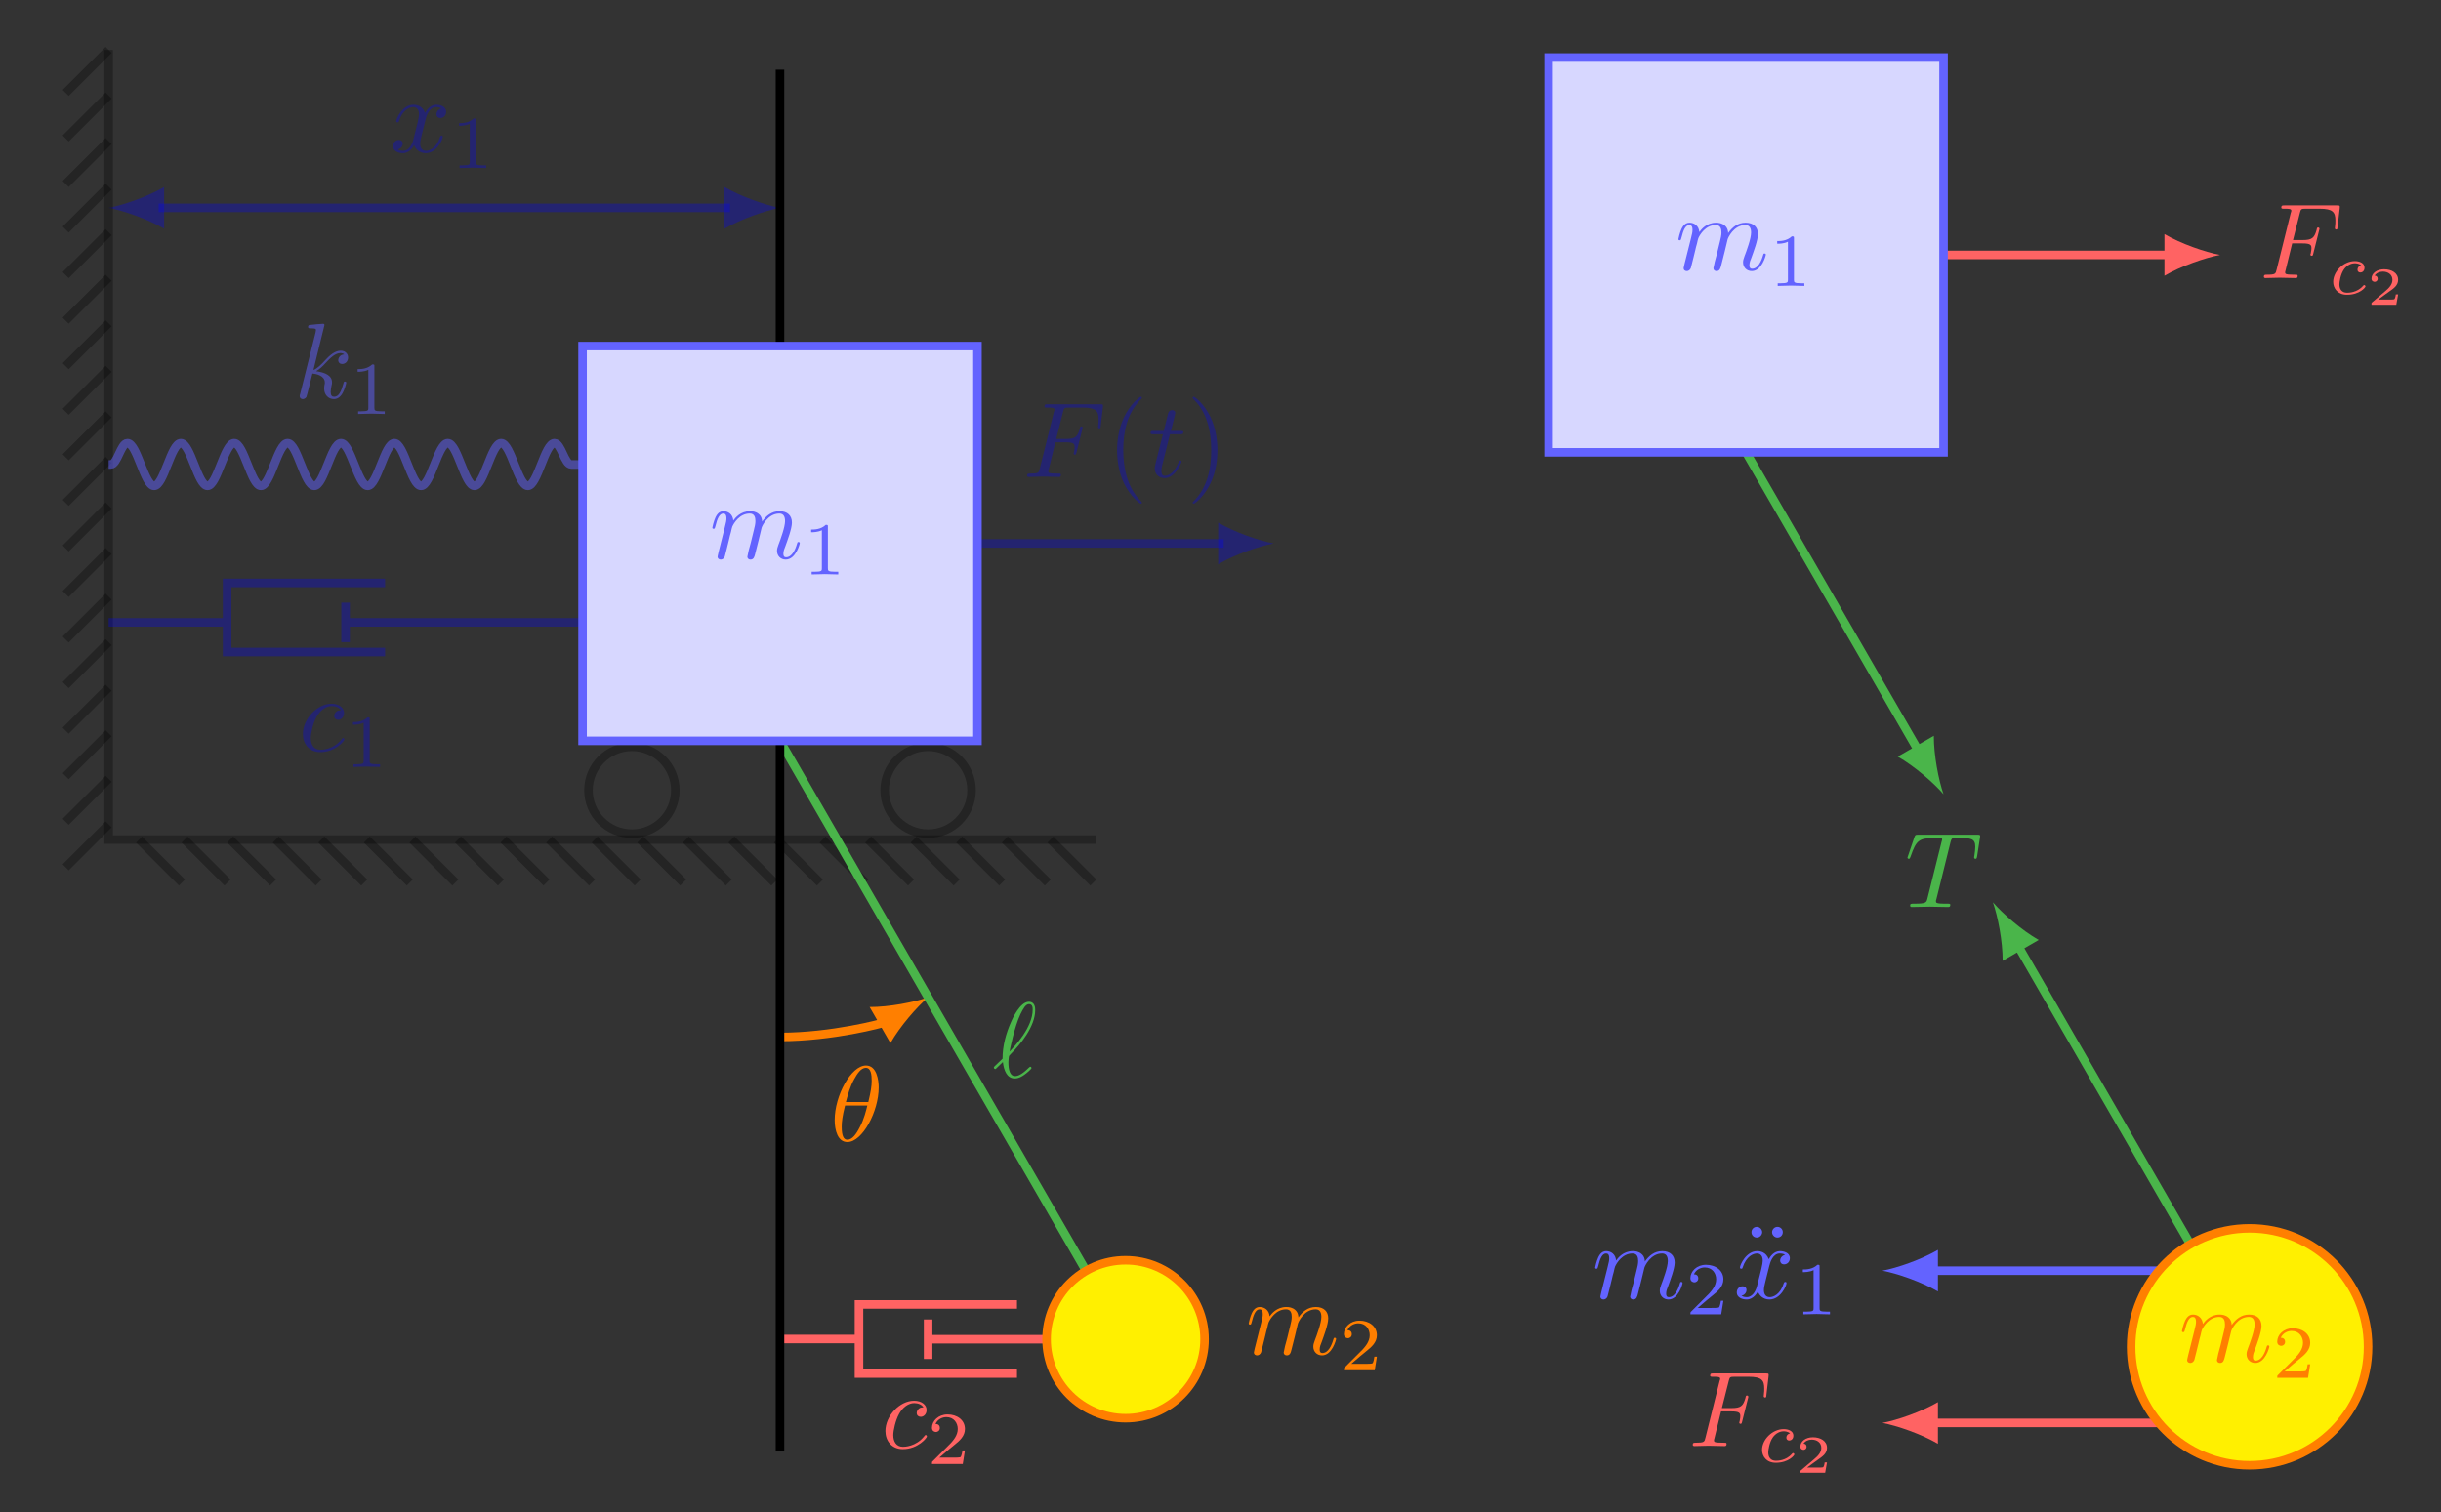 <?xml version="1.0" encoding="UTF-8"?>
<svg xmlns="http://www.w3.org/2000/svg" xmlns:xlink="http://www.w3.org/1999/xlink" width="227.77pt" height="141.14pt" viewBox="0 0 227.77 141.14" version="1.1">
<rect x="0" y="0" width="227.77" height="141.14" fill="#333333" stroke="none"/>
<defs>
<clipPath id="clip1">
  <path d="M 0.5 0.492 L 114 0.492 L 114 94 L 0.5 94 Z M 0.5 0.492 "/>
</clipPath>
<clipPath id="clip3">
  <path d="M 0.5 0.492 L 114 0.492 L 114 94 L 0.5 94 Z M 0.5 0.492 "/>
</clipPath>
<clipPath id="clip2">
  <rect x="0" y="0" width="114" height="94"/>
</clipPath>
<g id="surface5" clip-path="url(#clip2)">
<g clip-path="url(#clip3)" clip-rule="nonzero">
<path style="fill:none;stroke-width:0.797;stroke-linecap:butt;stroke-linejoin:miter;stroke:rgb(0%,0%,0%);stroke-opacity:0.3;stroke-miterlimit:10;" d="M 10.137 -4.66 L 6.129 -8.668 M 10.137 -8.914 L 6.129 -12.922 M 10.137 -13.164 L 6.129 -17.172 M 10.137 -17.418 L 6.129 -21.426 M 10.137 -21.668 L 6.129 -25.676 M 10.137 -25.922 L 6.129 -29.93 M 10.137 -30.172 L 6.129 -34.18 M 10.137 -34.426 L 6.129 -38.434 M 10.137 -38.676 L 6.129 -42.684 M 10.137 -42.93 L 6.129 -46.938 M 10.137 -47.18 L 6.129 -51.191 M 10.137 -51.434 L 6.129 -55.441 M 10.137 -55.684 L 6.129 -59.695 M 10.137 -59.938 L 6.129 -63.945 M 10.137 -64.188 L 6.129 -68.199 M 10.137 -68.441 L 6.129 -72.449 M 10.137 -72.691 L 6.129 -76.703 M 10.137 -76.945 L 6.129 -80.953 M 12.973 -78.363 L 16.98 -82.371 M 17.223 -78.363 L 21.23 -82.371 M 21.477 -78.363 L 25.484 -82.371 M 25.727 -78.363 L 29.734 -82.371 M 29.98 -78.363 L 33.988 -82.371 M 34.23 -78.363 L 38.238 -82.371 M 38.484 -78.363 L 42.492 -82.371 M 42.734 -78.363 L 46.742 -82.371 M 46.988 -78.363 L 50.996 -82.371 M 51.238 -78.363 L 55.246 -82.371 M 55.492 -78.363 L 59.5 -82.371 M 59.742 -78.363 L 63.75 -82.371 M 63.996 -78.363 L 68.004 -82.371 M 68.246 -78.363 L 72.254 -82.371 M 72.5 -78.363 L 76.508 -82.371 M 76.75 -78.363 L 80.758 -82.371 M 81.004 -78.363 L 85.012 -82.371 M 85.254 -78.363 L 89.266 -82.371 M 89.508 -78.363 L 93.516 -82.371 M 93.758 -78.363 L 97.77 -82.371 M 98.012 -78.363 L 102.02 -82.371 " transform="matrix(1,0,0,-1,0,0)"/>
</g>
</g>
<clipPath id="clip4">
  <path d="M 0.5 30 L 66 30 L 66 57 L 0.5 57 Z M 0.5 30 "/>
</clipPath>
<clipPath id="clip6">
  <path d="M 0.5 0 L 66 0 L 66 27 L 0.5 27 Z M 0.5 0 "/>
</clipPath>
<clipPath id="clip5">
  <rect x="0" y="0" width="66" height="27"/>
</clipPath>
<g id="surface8" clip-path="url(#clip5)">
<g clip-path="url(#clip6)" clip-rule="nonzero">
<path style="fill:none;stroke-width:0.797;stroke-linecap:butt;stroke-linejoin:miter;stroke:rgb(38.823%,38.823%,100%);stroke-opacity:0.5;stroke-miterlimit:10;" d="M 10.137 -43.355 L 10.336 -43.355 C 10.957 -43.355 11.27 -41.363 11.891 -41.363 C 12.344 -41.363 12.73 -42.336 13.137 -43.355 C 13.543 -44.375 13.934 -45.348 14.383 -45.348 C 14.836 -45.348 15.223 -44.375 15.629 -43.355 C 16.035 -42.336 16.422 -41.363 16.875 -41.363 C 17.324 -41.363 17.715 -42.336 18.121 -43.355 C 18.523 -44.375 18.914 -45.348 19.363 -45.348 C 19.816 -45.348 20.203 -44.375 20.609 -43.355 C 21.016 -42.336 21.406 -41.363 21.855 -41.363 C 22.305 -41.363 22.695 -42.336 23.102 -43.355 C 23.508 -44.375 23.895 -45.348 24.348 -45.348 C 24.797 -45.348 25.184 -44.375 25.59 -43.355 C 25.996 -42.336 26.387 -41.363 26.836 -41.363 C 27.289 -41.363 27.676 -42.336 28.082 -43.355 C 28.488 -44.375 28.875 -45.348 29.328 -45.348 C 29.777 -45.348 30.168 -44.375 30.574 -43.355 C 30.98 -42.336 31.367 -41.363 31.816 -41.363 C 32.27 -41.363 32.656 -42.336 33.062 -43.355 C 33.469 -44.375 33.859 -45.348 34.309 -45.348 C 34.758 -45.348 35.148 -44.375 35.555 -43.355 C 35.961 -42.336 36.348 -41.363 36.801 -41.363 C 37.25 -41.363 37.641 -42.336 38.043 -43.355 C 38.449 -44.375 38.84 -45.348 39.289 -45.348 C 39.742 -45.348 40.129 -44.375 40.535 -43.355 C 40.941 -42.336 41.328 -41.363 41.781 -41.363 C 42.23 -41.363 42.621 -42.336 43.027 -43.355 C 43.434 -44.375 43.82 -45.348 44.27 -45.348 C 44.723 -45.348 45.109 -44.375 45.516 -43.355 C 45.922 -42.336 46.312 -41.363 46.762 -41.363 C 47.215 -41.363 47.602 -42.336 48.008 -43.355 C 48.414 -44.375 48.801 -45.348 49.254 -45.348 C 49.703 -45.348 50.094 -44.375 50.5 -43.355 C 50.902 -42.336 51.293 -41.363 51.742 -41.363 C 52.367 -41.363 52.676 -43.355 53.301 -43.355 L 54.359 -43.355 " transform="matrix(1,0,0,-1,0,-30)"/>
</g>
</g>
<clipPath id="clip7">
  <path d="M 86 106 L 124 106 L 124 140.641 L 86 140.641 Z M 86 106 "/>
</clipPath>
<clipPath id="clip8">
  <path d="M 187 103 L 227.273 103 L 227.273 140.641 L 187 140.641 Z M 187 103 "/>
</clipPath>
</defs>
<g id="surface1">
<path style="fill:none;stroke-width:0.797;stroke-linecap:butt;stroke-linejoin:miter;stroke:rgb(0%,0%,100%);stroke-opacity:0.3;stroke-miterlimit:10;" d="M 91.207 -50.723 L 114.184 -50.723 " transform="matrix(1,0,0,-1,0,0)"/>
<path style=" stroke:none;fill-rule:nonzero;fill:rgb(0%,0%,100%);fill-opacity:0.3;" d="M 118.848 50.723 C 117.465 50.465 115.219 49.688 113.668 48.781 L 113.668 52.668 C 115.219 51.762 117.465 50.984 118.848 50.723 "/>
<path style=" stroke:none;fill-rule:nonzero;fill:rgb(0%,0%,100%);fill-opacity:0.3;" d="M 98.477 41.281 L 99.445 41.281 C 100.195 41.281 100.273 41.438 100.273 41.719 C 100.273 41.797 100.273 41.906 100.211 42.219 C 100.18 42.266 100.18 42.297 100.18 42.328 C 100.18 42.406 100.242 42.438 100.289 42.438 C 100.398 42.438 100.398 42.406 100.445 42.234 L 100.992 40.062 C 101.023 39.953 101.023 39.938 101.023 39.906 C 101.023 39.891 101.008 39.797 100.898 39.797 C 100.805 39.797 100.789 39.844 100.758 40.016 C 100.539 40.781 100.32 40.969 99.461 40.969 L 98.555 40.969 L 99.195 38.438 C 99.289 38.078 99.305 38.047 99.742 38.047 L 101.055 38.047 C 102.273 38.047 102.508 38.375 102.508 39.141 C 102.508 39.375 102.508 39.406 102.477 39.688 C 102.461 39.812 102.461 39.828 102.461 39.859 C 102.461 39.906 102.492 39.984 102.586 39.984 C 102.695 39.984 102.695 39.922 102.711 39.734 L 102.914 38 C 102.945 37.734 102.898 37.734 102.648 37.734 L 97.758 37.734 C 97.57 37.734 97.461 37.734 97.461 37.938 C 97.461 38.047 97.555 38.047 97.742 38.047 C 98.117 38.047 98.398 38.047 98.398 38.219 C 98.398 38.266 98.398 38.281 98.336 38.469 L 97.023 43.734 C 96.93 44.125 96.914 44.203 96.117 44.203 C 95.945 44.203 95.836 44.203 95.836 44.391 C 95.836 44.516 95.961 44.516 95.992 44.516 C 96.273 44.516 97.023 44.484 97.305 44.484 C 97.633 44.484 98.461 44.516 98.789 44.516 C 98.883 44.516 98.992 44.516 98.992 44.328 C 98.992 44.25 98.945 44.219 98.945 44.219 C 98.914 44.203 98.883 44.203 98.664 44.203 C 98.445 44.203 98.398 44.203 98.148 44.188 C 97.852 44.156 97.82 44.109 97.82 43.984 C 97.82 43.969 97.82 43.906 97.867 43.766 Z M 98.477 41.281 "/>
<path style=" stroke:none;fill-rule:nonzero;fill:rgb(0%,0%,100%);fill-opacity:0.3;" d="M 106.547 46.906 C 106.547 46.875 106.547 46.859 106.375 46.688 C 105.141 45.438 104.812 43.547 104.812 42.016 C 104.812 40.281 105.188 38.547 106.422 37.312 C 106.547 37.188 106.547 37.172 106.547 37.141 C 106.547 37.062 106.516 37.031 106.453 37.031 C 106.344 37.031 105.453 37.719 104.859 38.984 C 104.359 40.078 104.234 41.188 104.234 42.016 C 104.234 42.797 104.344 44 104.891 45.141 C 105.5 46.359 106.344 47.016 106.453 47.016 C 106.516 47.016 106.547 46.984 106.547 46.906 Z M 106.547 46.906 "/>
<path style=" stroke:none;fill-rule:nonzero;fill:rgb(0%,0%,100%);fill-opacity:0.3;" d="M 109.168 40.531 L 110.105 40.531 C 110.309 40.531 110.418 40.531 110.418 40.328 C 110.418 40.219 110.309 40.219 110.137 40.219 L 109.262 40.219 C 109.621 38.797 109.668 38.609 109.668 38.547 C 109.668 38.375 109.543 38.281 109.371 38.281 C 109.34 38.281 109.059 38.281 108.98 38.641 L 108.59 40.219 L 107.652 40.219 C 107.449 40.219 107.355 40.219 107.355 40.406 C 107.355 40.531 107.434 40.531 107.637 40.531 L 108.512 40.531 C 107.793 43.359 107.746 43.531 107.746 43.703 C 107.746 44.25 108.121 44.625 108.668 44.625 C 109.684 44.625 110.246 43.172 110.246 43.094 C 110.246 42.984 110.168 42.984 110.137 42.984 C 110.043 42.984 110.027 43.016 109.98 43.125 C 109.559 44.172 109.027 44.406 108.684 44.406 C 108.48 44.406 108.371 44.281 108.371 43.953 C 108.371 43.703 108.402 43.641 108.434 43.469 Z M 109.168 40.531 "/>
<path style=" stroke:none;fill-rule:nonzero;fill:rgb(0%,0%,100%);fill-opacity:0.3;" d="M 113.598 42.016 C 113.598 41.25 113.488 40.047 112.941 38.906 C 112.348 37.688 111.488 37.031 111.395 37.031 C 111.332 37.031 111.285 37.078 111.285 37.141 C 111.285 37.172 111.285 37.188 111.473 37.375 C 112.457 38.359 113.02 39.938 113.02 42.016 C 113.02 43.734 112.66 45.484 111.426 46.734 C 111.285 46.859 111.285 46.875 111.285 46.906 C 111.285 46.969 111.332 47.016 111.395 47.016 C 111.488 47.016 112.395 46.328 112.973 45.062 C 113.488 43.969 113.598 42.859 113.598 42.016 Z M 113.598 42.016 "/>
<path style="fill:none;stroke-width:0.797;stroke-linecap:butt;stroke-linejoin:miter;stroke:rgb(0%,0%,100%);stroke-opacity:0.3;stroke-miterlimit:10;" d="M 14.801 -19.402 L 68.121 -19.402 " transform="matrix(1,0,0,-1,0,0)"/>
<path style=" stroke:none;fill-rule:nonzero;fill:rgb(0%,0%,100%);fill-opacity:0.3;" d="M 10.137 19.402 C 11.52 19.66 13.762 20.438 15.316 21.344 L 15.316 17.457 C 13.762 18.363 11.52 19.141 10.137 19.402 "/>
<path style=" stroke:none;fill-rule:nonzero;fill:rgb(0%,0%,100%);fill-opacity:0.3;" d="M 72.781 19.402 C 71.402 19.141 69.156 18.363 67.602 17.457 L 67.602 21.344 C 69.156 20.438 71.402 19.66 72.781 19.402 "/>
<path style=" stroke:none;fill-rule:nonzero;fill:rgb(0%,0%,100%);fill-opacity:0.3;" d="M 39.707 11.172 C 39.77 10.922 40.004 10 40.691 10 C 40.738 10 40.988 10 41.191 10.125 C 40.91 10.188 40.723 10.422 40.723 10.672 C 40.723 10.828 40.832 11.016 41.098 11.016 C 41.316 11.016 41.629 10.844 41.629 10.438 C 41.629 9.922 41.051 9.781 40.707 9.781 C 40.129 9.781 39.785 10.312 39.66 10.531 C 39.41 9.875 38.879 9.781 38.582 9.781 C 37.551 9.781 36.973 11.062 36.973 11.312 C 36.973 11.422 37.082 11.422 37.098 11.422 C 37.176 11.422 37.207 11.391 37.223 11.312 C 37.566 10.25 38.223 10 38.566 10 C 38.754 10 39.098 10.094 39.098 10.672 C 39.098 10.984 38.926 11.641 38.566 13.047 C 38.41 13.656 38.051 14.078 37.613 14.078 C 37.551 14.078 37.332 14.078 37.113 13.953 C 37.363 13.891 37.582 13.688 37.582 13.406 C 37.582 13.141 37.363 13.062 37.223 13.062 C 36.91 13.062 36.676 13.312 36.676 13.641 C 36.676 14.094 37.16 14.297 37.598 14.297 C 38.27 14.297 38.629 13.594 38.645 13.547 C 38.77 13.906 39.129 14.297 39.723 14.297 C 40.754 14.297 41.316 13.016 41.316 12.766 C 41.316 12.656 41.238 12.656 41.207 12.656 C 41.113 12.656 41.098 12.703 41.066 12.766 C 40.738 13.844 40.066 14.078 39.754 14.078 C 39.363 14.078 39.207 13.766 39.207 13.422 C 39.207 13.203 39.254 12.984 39.363 12.547 Z M 39.707 11.172 "/>
<path style=" stroke:none;fill-rule:nonzero;fill:rgb(0%,0%,100%);fill-opacity:0.3;" d="M 44.398 11.246 C 44.398 11.059 44.398 11.059 44.195 11.059 C 43.742 11.496 43.117 11.496 42.836 11.496 L 42.836 11.746 C 42.992 11.746 43.461 11.746 43.836 11.559 L 43.836 15.105 C 43.836 15.34 43.836 15.434 43.148 15.434 L 42.883 15.434 L 42.883 15.684 C 43.008 15.684 43.867 15.652 44.117 15.652 C 44.336 15.652 45.211 15.684 45.367 15.684 L 45.367 15.434 L 45.102 15.434 C 44.398 15.434 44.398 15.34 44.398 15.105 Z M 44.398 11.246 "/>
<path style="fill:none;stroke-width:0.797;stroke-linecap:butt;stroke-linejoin:miter;stroke:rgb(0%,0%,0%);stroke-opacity:0.3;stroke-miterlimit:10;" d="M 10.137 -4.66 L 10.137 -78.363 L 102.266 -78.363 " transform="matrix(1,0,0,-1,0,0)"/>
<g clip-path="url(#clip1)" clip-rule="nonzero">
<use xlink:href="#surface5"/>
</g>
<path style="fill:none;stroke-width:0.797;stroke-linecap:butt;stroke-linejoin:miter;stroke:rgb(0%,0%,0%);stroke-opacity:0.3;stroke-miterlimit:10;" d="M 90.656 -73.758 C 90.656 -71.516 88.84 -69.703 86.602 -69.703 C 84.363 -69.703 82.547 -71.516 82.547 -73.758 C 82.547 -75.996 84.363 -77.809 86.602 -77.809 C 88.84 -77.809 90.656 -75.996 90.656 -73.758 Z M 63.016 -73.758 C 63.016 -71.516 61.203 -69.703 58.965 -69.703 C 56.727 -69.703 54.91 -71.516 54.91 -73.758 C 54.91 -75.996 56.727 -77.809 58.965 -77.809 C 61.203 -77.809 63.016 -75.996 63.016 -73.758 Z M 63.016 -73.758 " transform="matrix(1,0,0,-1,0,0)"/>
<path style="fill:none;stroke-width:0.797;stroke-linecap:butt;stroke-linejoin:miter;stroke:rgb(0%,0%,100%);stroke-opacity:0.3;stroke-miterlimit:10;" d="M 10.137 -58.094 L 21.191 -58.094 M 35.934 -60.859 L 21.191 -60.859 L 21.191 -54.41 L 35.934 -54.41 " transform="matrix(1,0,0,-1,0,0)"/>
<path style="fill:none;stroke-width:0.797;stroke-linecap:butt;stroke-linejoin:miter;stroke:rgb(0%,0%,100%);stroke-opacity:0.3;stroke-miterlimit:10;" d="M 32.246 -59.938 L 32.246 -56.25 M 32.246 -58.094 L 54.359 -58.094 " transform="matrix(1,0,0,-1,0,0)"/>
<path style=" stroke:none;fill-rule:nonzero;fill:rgb(0%,0%,100%);fill-opacity:0.3;" d="M 31.809 66.309 C 31.637 66.309 31.512 66.309 31.371 66.434 C 31.199 66.59 31.184 66.762 31.184 66.824 C 31.184 67.074 31.371 67.184 31.559 67.184 C 31.84 67.184 32.105 66.934 32.105 66.543 C 32.105 66.059 31.637 65.684 30.934 65.684 C 29.59 65.684 28.262 67.105 28.262 68.512 C 28.262 69.418 28.84 70.199 29.887 70.199 C 31.309 70.199 32.137 69.137 32.137 69.027 C 32.137 68.965 32.09 68.887 32.027 68.887 C 31.965 68.887 31.949 68.918 31.887 68.996 C 31.105 69.98 30.012 69.98 29.902 69.98 C 29.277 69.98 28.996 69.496 28.996 68.887 C 28.996 68.48 29.199 67.512 29.543 66.902 C 29.855 66.324 30.402 65.902 30.949 65.902 C 31.277 65.902 31.668 66.027 31.809 66.309 Z M 31.809 66.309 "/>
<path style=" stroke:none;fill-rule:nonzero;fill:rgb(0%,0%,100%);fill-opacity:0.3;" d="M 34.496 67.145 C 34.496 66.957 34.496 66.957 34.293 66.957 C 33.84 67.395 33.215 67.395 32.934 67.395 L 32.934 67.645 C 33.09 67.645 33.559 67.645 33.934 67.457 L 33.934 71.004 C 33.934 71.238 33.934 71.332 33.246 71.332 L 32.98 71.332 L 32.98 71.582 C 33.105 71.582 33.965 71.551 34.215 71.551 C 34.434 71.551 35.309 71.582 35.465 71.582 L 35.465 71.332 L 35.199 71.332 C 34.496 71.332 34.496 71.238 34.496 71.004 Z M 34.496 67.145 "/>
<g clip-path="url(#clip4)" clip-rule="nonzero">
<use xlink:href="#surface8" transform="matrix(1,0,0,1,0,30)"/>
</g>
<path style=" stroke:none;fill-rule:nonzero;fill:rgb(38.823%,38.823%,100%);fill-opacity:0.5;" d="M 30.277 30.332 C 30.277 30.332 30.277 30.223 30.152 30.223 C 29.918 30.223 29.199 30.301 28.934 30.332 C 28.855 30.332 28.746 30.348 28.746 30.52 C 28.746 30.645 28.84 30.645 28.98 30.645 C 29.465 30.645 29.48 30.707 29.48 30.816 L 29.449 31.02 L 28.012 36.754 C 27.965 36.895 27.965 36.91 27.965 36.973 C 27.965 37.207 28.168 37.254 28.262 37.254 C 28.387 37.254 28.527 37.16 28.59 37.051 C 28.637 36.957 29.09 35.113 29.152 34.863 C 29.496 34.895 30.309 35.051 30.309 35.707 C 30.309 35.785 30.309 35.816 30.277 35.926 C 30.262 36.035 30.246 36.16 30.246 36.27 C 30.246 36.848 30.637 37.254 31.152 37.254 C 31.449 37.254 31.73 37.098 31.949 36.723 C 32.199 36.285 32.309 35.738 32.309 35.723 C 32.309 35.613 32.215 35.613 32.184 35.613 C 32.09 35.613 32.074 35.66 32.043 35.801 C 31.84 36.52 31.621 37.035 31.184 37.035 C 30.98 37.035 30.855 36.926 30.855 36.566 C 30.855 36.395 30.902 36.16 30.934 36.004 C 30.98 35.832 30.98 35.801 30.98 35.691 C 30.98 35.051 30.355 34.77 29.496 34.645 C 29.809 34.473 30.137 34.16 30.355 33.91 C 30.84 33.379 31.293 32.957 31.777 32.957 C 31.84 32.957 31.855 32.957 31.871 32.973 C 31.996 32.988 31.996 32.988 32.09 33.051 C 32.105 33.051 32.105 33.066 32.121 33.082 C 31.652 33.113 31.559 33.504 31.559 33.629 C 31.559 33.785 31.668 33.973 31.934 33.973 C 32.199 33.973 32.48 33.754 32.48 33.363 C 32.48 33.066 32.246 32.738 31.809 32.738 C 31.527 32.738 31.074 32.816 30.355 33.613 C 30.012 33.988 29.621 34.395 29.246 34.535 Z M 30.277 30.332 "/>
<path style=" stroke:none;fill-rule:nonzero;fill:rgb(38.823%,38.823%,100%);fill-opacity:0.5;" d="M 34.934 34.203 C 34.934 34.016 34.934 34.016 34.73 34.016 C 34.277 34.453 33.652 34.453 33.371 34.453 L 33.371 34.703 C 33.527 34.703 33.996 34.703 34.371 34.516 L 34.371 38.062 C 34.371 38.297 34.371 38.391 33.684 38.391 L 33.418 38.391 L 33.418 38.641 C 33.543 38.641 34.402 38.609 34.652 38.609 C 34.871 38.609 35.746 38.641 35.902 38.641 L 35.902 38.391 L 35.637 38.391 C 34.934 38.391 34.934 38.297 34.934 38.062 Z M 34.934 34.203 "/>
<path style="fill:none;stroke-width:0.797;stroke-linecap:butt;stroke-linejoin:miter;stroke:rgb(100%,38.823%,38.823%);stroke-opacity:1;stroke-miterlimit:10;" d="M 105.027 -125 L 86.602 -125 M 86.602 -126.844 L 86.602 -123.156 " transform="matrix(1,0,0,-1,0,0)"/>
<path style=" stroke:none;fill-rule:nonzero;fill:rgb(100%,38.823%,38.823%);fill-opacity:1;" d="M 86.164 131.367 C 85.992 131.367 85.867 131.367 85.727 131.492 C 85.555 131.648 85.539 131.82 85.539 131.883 C 85.539 132.133 85.727 132.242 85.914 132.242 C 86.195 132.242 86.461 131.992 86.461 131.602 C 86.461 131.117 85.992 130.742 85.289 130.742 C 83.945 130.742 82.617 132.164 82.617 133.57 C 82.617 134.477 83.195 135.258 84.242 135.258 C 85.664 135.258 86.492 134.195 86.492 134.086 C 86.492 134.023 86.445 133.945 86.383 133.945 C 86.32 133.945 86.305 133.977 86.242 134.055 C 85.461 135.039 84.367 135.039 84.258 135.039 C 83.633 135.039 83.352 134.555 83.352 133.945 C 83.352 133.539 83.555 132.57 83.898 131.961 C 84.211 131.383 84.758 130.961 85.305 130.961 C 85.633 130.961 86.023 131.086 86.164 131.367 Z M 86.164 131.367 "/>
<path style=" stroke:none;fill-rule:nonzero;fill:rgb(100%,38.823%,38.823%);fill-opacity:1;" d="M 90.039 135.379 L 89.805 135.379 C 89.789 135.535 89.711 135.941 89.617 136.004 C 89.57 136.051 89.039 136.051 88.93 136.051 L 87.648 136.051 C 88.383 135.41 88.633 135.207 89.039 134.879 C 89.555 134.473 90.039 134.035 90.039 133.379 C 90.039 132.535 89.305 132.02 88.414 132.02 C 87.555 132.02 86.961 132.629 86.961 133.27 C 86.961 133.613 87.258 133.66 87.336 133.66 C 87.492 133.66 87.695 133.535 87.695 133.285 C 87.695 133.16 87.648 132.91 87.289 132.91 C 87.508 132.426 87.977 132.27 88.305 132.27 C 89.008 132.27 89.367 132.816 89.367 133.379 C 89.367 133.988 88.93 134.457 88.711 134.707 L 87.039 136.379 C 86.961 136.441 86.961 136.457 86.961 136.645 L 89.836 136.645 Z M 90.039 135.379 "/>
<path style="fill:none;stroke-width:0.797;stroke-linecap:butt;stroke-linejoin:miter;stroke:rgb(100%,38.823%,38.823%);stroke-opacity:1;stroke-miterlimit:10;" d="M 72.781 -124.98 L 80.152 -124.98 M 94.895 -128.203 L 80.152 -128.203 L 80.152 -121.754 L 94.895 -121.754 " transform="matrix(1,0,0,-1,0,0)"/>
<path style="fill:none;stroke-width:0.797;stroke-linecap:butt;stroke-linejoin:miter;stroke:rgb(100%,49.803%,0%);stroke-opacity:1;stroke-miterlimit:10;" d="M 72.781 -96.789 C 77.633 -96.789 82.402 -95.512 82.562 -95.418 " transform="matrix(1,0,0,-1,0,0)"/>
<path style=" stroke:none;fill-rule:nonzero;fill:rgb(100%,49.803%,0%);fill-opacity:1;" d="M 86.602 93.086 C 85.277 93.551 82.945 94 81.145 93.992 L 83.086 97.359 C 83.98 95.797 85.535 94 86.602 93.086 "/>
<path style=" stroke:none;fill-rule:nonzero;fill:rgb(100%,49.803%,0%);fill-opacity:1;" d="M 81.992 101.5 C 81.992 100.844 81.82 99.453 80.805 99.453 C 79.414 99.453 77.883 102.266 77.883 104.547 C 77.883 105.484 78.164 106.594 79.07 106.594 C 80.477 106.594 81.992 103.734 81.992 101.5 Z M 78.93 102.859 C 79.102 102.234 79.305 101.438 79.711 100.719 C 79.977 100.234 80.336 99.672 80.789 99.672 C 81.273 99.672 81.336 100.312 81.336 100.875 C 81.336 101.375 81.258 101.875 81.023 102.859 Z M 80.93 103.188 C 80.82 103.641 80.617 104.484 80.227 105.203 C 79.883 105.891 79.508 106.375 79.07 106.375 C 78.742 106.375 78.539 106.078 78.539 105.156 C 78.539 104.734 78.602 104.156 78.852 103.188 Z M 80.93 103.188 "/>
<path style="fill:none;stroke-width:0.797;stroke-linecap:butt;stroke-linejoin:miter;stroke:rgb(29.019%,70.979%,29.019%);stroke-opacity:1;stroke-miterlimit:10;" d="M 72.781 -69.148 L 105.027 -125 " transform="matrix(1,0,0,-1,0,0)"/>
<path style=" stroke:none;fill-rule:nonzero;fill:rgb(29.019%,70.979%,29.019%);fill-opacity:1;" d="M 92.781 99.551 C 92.766 99.582 92.734 99.613 92.734 99.645 C 92.734 99.691 92.797 99.785 92.859 99.785 C 92.906 99.785 92.938 99.754 93.219 99.473 C 93.297 99.395 93.5 99.207 93.578 99.129 C 93.672 99.91 93.953 100.66 94.688 100.66 C 95.094 100.66 95.438 100.426 95.641 100.27 C 95.781 100.176 96.25 99.785 96.25 99.691 C 96.25 99.66 96.219 99.566 96.141 99.566 C 96.109 99.566 96.094 99.582 96 99.66 C 95.359 100.285 95 100.441 94.703 100.441 C 94.266 100.441 94.094 99.91 94.094 99.145 C 94.094 99.082 94.125 98.629 94.156 98.566 C 94.172 98.535 94.172 98.52 94.375 98.316 C 95.172 97.52 96.594 95.832 96.594 94.285 C 96.594 94.113 96.594 93.504 96 93.504 C 95.172 93.504 94.438 95.145 94.344 95.379 C 93.859 96.473 93.547 97.629 93.547 98.816 Z M 94.203 98.16 C 94.219 98.035 94.656 95.832 95.219 94.66 C 95.484 94.129 95.703 93.723 96.016 93.723 C 96.359 93.723 96.359 94.082 96.359 94.238 C 96.359 95.91 94.672 97.66 94.203 98.16 Z M 94.203 98.16 "/>
<path style=" stroke:none;fill-rule:nonzero;fill:rgb(100%,94.116%,0%);fill-opacity:1;" d="M 112.398 125 C 112.398 120.93 109.098 117.629 105.027 117.629 C 100.957 117.629 97.656 120.93 97.656 125 C 97.656 129.07 100.957 132.371 105.027 132.371 C 109.098 132.371 112.398 129.07 112.398 125 Z M 112.398 125 "/>
<g clip-path="url(#clip7)" clip-rule="nonzero">
<path style="fill:none;stroke-width:0.797;stroke-linecap:butt;stroke-linejoin:miter;stroke:rgb(100%,49.803%,0%);stroke-opacity:1;stroke-miterlimit:10;" d="M 112.398 -125 C 112.398 -120.93 109.098 -117.629 105.027 -117.629 C 100.957 -117.629 97.656 -120.93 97.656 -125 C 97.656 -129.07 100.957 -132.371 105.027 -132.371 C 109.098 -132.371 112.398 -129.07 112.398 -125 Z M 112.398 -125 " transform="matrix(1,0,0,-1,0,0)"/>
</g>
<path style=" stroke:none;fill-rule:nonzero;fill:rgb(100%,49.803%,0%);fill-opacity:1;" d="M 117.094 125.805 C 117.062 125.961 117 126.195 117 126.242 C 117 126.414 117.141 126.508 117.297 126.508 C 117.422 126.508 117.594 126.43 117.672 126.227 C 117.672 126.211 117.797 125.742 117.859 125.492 L 118.078 124.602 C 118.125 124.367 118.188 124.148 118.25 123.93 C 118.281 123.758 118.359 123.461 118.375 123.43 C 118.516 123.117 119.047 122.211 120 122.211 C 120.453 122.211 120.531 122.586 120.531 122.914 C 120.531 123.164 120.469 123.445 120.391 123.742 L 120.109 124.898 L 119.906 125.648 C 119.875 125.852 119.781 126.195 119.781 126.242 C 119.781 126.414 119.922 126.508 120.062 126.508 C 120.375 126.508 120.438 126.258 120.516 125.945 C 120.656 125.383 121.031 123.93 121.109 123.539 C 121.141 123.414 121.672 122.211 122.766 122.211 C 123.188 122.211 123.297 122.555 123.297 122.914 C 123.297 123.477 122.875 124.617 122.672 125.148 C 122.594 125.383 122.547 125.492 122.547 125.695 C 122.547 126.164 122.891 126.508 123.359 126.508 C 124.297 126.508 124.672 125.055 124.672 124.977 C 124.672 124.867 124.578 124.867 124.547 124.867 C 124.453 124.867 124.453 124.898 124.406 125.055 C 124.25 125.586 123.938 126.289 123.391 126.289 C 123.219 126.289 123.141 126.195 123.141 125.961 C 123.141 125.711 123.234 125.477 123.328 125.258 C 123.516 124.727 123.938 123.633 123.938 123.055 C 123.938 122.414 123.531 121.992 122.781 121.992 C 122.047 121.992 121.531 122.43 121.156 122.961 C 121.156 122.836 121.125 122.492 120.844 122.258 C 120.594 122.039 120.281 121.992 120.031 121.992 C 119.125 121.992 118.641 122.633 118.469 122.867 C 118.422 122.289 118 121.992 117.547 121.992 C 117.094 121.992 116.906 122.383 116.812 122.555 C 116.641 122.914 116.516 123.492 116.516 123.523 C 116.516 123.633 116.609 123.633 116.625 123.633 C 116.734 123.633 116.734 123.617 116.797 123.398 C 116.969 122.695 117.172 122.211 117.531 122.211 C 117.688 122.211 117.828 122.289 117.828 122.664 C 117.828 122.883 117.797 122.992 117.672 123.508 Z M 117.094 125.805 "/>
<path style=" stroke:none;fill-rule:nonzero;fill:rgb(100%,49.803%,0%);fill-opacity:1;" d="M 128.48 126.625 L 128.246 126.625 C 128.23 126.781 128.152 127.188 128.059 127.25 C 128.012 127.297 127.48 127.297 127.371 127.297 L 126.09 127.297 C 126.824 126.656 127.074 126.453 127.48 126.125 C 127.996 125.719 128.48 125.281 128.48 124.625 C 128.48 123.781 127.746 123.266 126.855 123.266 C 125.996 123.266 125.402 123.875 125.402 124.516 C 125.402 124.859 125.699 124.906 125.777 124.906 C 125.934 124.906 126.137 124.781 126.137 124.531 C 126.137 124.406 126.09 124.156 125.73 124.156 C 125.949 123.672 126.418 123.516 126.746 123.516 C 127.449 123.516 127.809 124.062 127.809 124.625 C 127.809 125.234 127.371 125.703 127.152 125.953 L 125.48 127.625 C 125.402 127.688 125.402 127.703 125.402 127.891 L 128.277 127.891 Z M 128.48 126.625 "/>
<path style="fill:none;stroke-width:0.797;stroke-linecap:butt;stroke-linejoin:miter;stroke:rgb(0%,0%,0%);stroke-opacity:1;stroke-miterlimit:10;" d="M 72.781 -135.48 L 72.781 -6.504 " transform="matrix(1,0,0,-1,0,0)"/>
<path style="fill-rule:nonzero;fill:rgb(84.312%,84.312%,100%);fill-opacity:1;stroke-width:0.797;stroke-linecap:butt;stroke-linejoin:miter;stroke:rgb(38.823%,38.823%,100%);stroke-opacity:1;stroke-miterlimit:10;" d="M 54.359 -32.301 L 91.207 -32.301 L 91.207 -69.148 L 54.359 -69.148 Z M 54.359 -32.301 " transform="matrix(1,0,0,-1,0,0)"/>
<path style=" stroke:none;fill-rule:nonzero;fill:rgb(38.823%,38.823%,100%);fill-opacity:1;" d="M 67.051 51.527 C 67.02 51.684 66.957 51.918 66.957 51.965 C 66.957 52.137 67.098 52.23 67.254 52.23 C 67.379 52.23 67.551 52.152 67.629 51.949 C 67.629 51.934 67.754 51.465 67.816 51.215 L 68.035 50.324 C 68.082 50.09 68.145 49.871 68.207 49.652 C 68.238 49.48 68.316 49.184 68.332 49.152 C 68.473 48.84 69.004 47.934 69.957 47.934 C 70.41 47.934 70.488 48.309 70.488 48.637 C 70.488 48.887 70.426 49.168 70.348 49.465 L 70.066 50.621 L 69.863 51.371 C 69.832 51.574 69.738 51.918 69.738 51.965 C 69.738 52.137 69.879 52.23 70.02 52.23 C 70.332 52.23 70.395 51.98 70.473 51.668 C 70.613 51.105 70.988 49.652 71.066 49.262 C 71.098 49.137 71.629 47.934 72.723 47.934 C 73.145 47.934 73.254 48.277 73.254 48.637 C 73.254 49.199 72.832 50.34 72.629 50.871 C 72.551 51.105 72.504 51.215 72.504 51.418 C 72.504 51.887 72.848 52.23 73.316 52.23 C 74.254 52.23 74.629 50.777 74.629 50.699 C 74.629 50.59 74.535 50.59 74.504 50.59 C 74.41 50.59 74.41 50.621 74.363 50.777 C 74.207 51.309 73.895 52.012 73.348 52.012 C 73.176 52.012 73.098 51.918 73.098 51.684 C 73.098 51.434 73.191 51.199 73.285 50.98 C 73.473 50.449 73.895 49.355 73.895 48.777 C 73.895 48.137 73.488 47.715 72.738 47.715 C 72.004 47.715 71.488 48.152 71.113 48.684 C 71.113 48.559 71.082 48.215 70.801 47.98 C 70.551 47.762 70.238 47.715 69.988 47.715 C 69.082 47.715 68.598 48.355 68.426 48.59 C 68.379 48.012 67.957 47.715 67.504 47.715 C 67.051 47.715 66.863 48.105 66.77 48.277 C 66.598 48.637 66.473 49.215 66.473 49.246 C 66.473 49.355 66.566 49.355 66.582 49.355 C 66.691 49.355 66.691 49.34 66.754 49.121 C 66.926 48.418 67.129 47.934 67.488 47.934 C 67.645 47.934 67.785 48.012 67.785 48.387 C 67.785 48.605 67.754 48.715 67.629 49.23 Z M 67.051 51.527 "/>
<path style=" stroke:none;fill-rule:nonzero;fill:rgb(38.823%,38.823%,100%);fill-opacity:1;" d="M 77.25 49.18 C 77.25 48.992 77.25 48.992 77.047 48.992 C 76.594 49.43 75.969 49.43 75.688 49.43 L 75.688 49.68 C 75.844 49.68 76.312 49.68 76.688 49.492 L 76.688 53.039 C 76.688 53.273 76.688 53.367 76 53.367 L 75.734 53.367 L 75.734 53.617 C 75.859 53.617 76.719 53.586 76.969 53.586 C 77.188 53.586 78.062 53.617 78.219 53.617 L 78.219 53.367 L 77.953 53.367 C 77.25 53.367 77.25 53.273 77.25 53.039 Z M 77.25 49.18 "/>
<path style="fill:none;stroke-width:0.797;stroke-linecap:butt;stroke-linejoin:miter;stroke:rgb(29.019%,70.979%,29.019%);stroke-opacity:1;stroke-miterlimit:10;" d="M 162.926 -42.219 L 179.02 -70.098 " transform="matrix(1,0,0,-1,0,0)"/>
<path style=" stroke:none;fill-rule:nonzero;fill:rgb(29.019%,70.979%,29.019%);fill-opacity:1;" d="M 181.352 74.133 C 180.887 72.809 180.438 70.477 180.445 68.676 L 177.078 70.617 C 178.641 71.512 180.438 73.066 181.352 74.133 "/>
<path style=" stroke:none;fill-rule:nonzero;fill:rgb(29.019%,70.979%,29.019%);fill-opacity:1;" d="M 182 78.613 C 182.078 78.332 182.109 78.27 182.234 78.238 C 182.328 78.223 182.656 78.223 182.859 78.223 C 183.875 78.223 184.312 78.254 184.312 79.035 C 184.312 79.191 184.281 79.582 184.234 79.832 C 184.234 79.879 184.203 79.988 184.203 80.02 C 184.203 80.082 184.234 80.16 184.328 80.16 C 184.438 80.16 184.453 80.082 184.484 79.926 L 184.75 78.191 C 184.766 78.145 184.766 78.051 184.766 78.02 C 184.766 77.91 184.672 77.91 184.5 77.91 L 178.969 77.91 C 178.734 77.91 178.719 77.926 178.641 78.113 L 178.047 79.863 C 178.047 79.879 177.984 80.02 177.984 80.051 C 177.984 80.098 178.047 80.16 178.109 80.16 C 178.203 80.16 178.219 80.098 178.281 79.941 C 178.812 78.395 179.078 78.223 180.547 78.223 L 180.938 78.223 C 181.219 78.223 181.219 78.254 181.219 78.348 C 181.219 78.395 181.188 78.52 181.172 78.551 L 179.844 83.879 C 179.75 84.238 179.719 84.348 178.656 84.348 C 178.297 84.348 178.234 84.348 178.234 84.535 C 178.234 84.66 178.344 84.66 178.406 84.66 C 178.672 84.66 178.953 84.645 179.219 84.645 C 179.5 84.645 179.797 84.629 180.078 84.629 C 180.359 84.629 180.625 84.645 180.906 84.645 C 181.188 84.645 181.484 84.66 181.766 84.66 C 181.859 84.66 181.984 84.66 181.984 84.457 C 181.984 84.348 181.906 84.348 181.641 84.348 C 181.406 84.348 181.266 84.348 181.016 84.332 C 180.719 84.301 180.641 84.27 180.641 84.113 C 180.641 84.098 180.641 84.051 180.688 83.91 Z M 182 78.613 "/>
<path style="fill:none;stroke-width:0.797;stroke-linecap:butt;stroke-linejoin:miter;stroke:rgb(100%,38.823%,38.823%);stroke-opacity:1;stroke-miterlimit:10;" d="M 181.352 -23.793 L 202.484 -23.793 " transform="matrix(1,0,0,-1,0,0)"/>
<path style=" stroke:none;fill-rule:nonzero;fill:rgb(100%,38.823%,38.823%);fill-opacity:1;" d="M 207.148 23.793 C 205.766 23.535 203.52 22.758 201.965 21.852 L 201.965 25.738 C 203.52 24.832 205.766 24.055 207.148 23.793 "/>
<path style=" stroke:none;fill-rule:nonzero;fill:rgb(100%,38.823%,38.823%);fill-opacity:1;" d="M 213.883 22.719 L 214.852 22.719 C 215.602 22.719 215.68 22.875 215.68 23.156 C 215.68 23.234 215.68 23.344 215.617 23.656 C 215.586 23.703 215.586 23.734 215.586 23.766 C 215.586 23.844 215.648 23.875 215.695 23.875 C 215.805 23.875 215.805 23.844 215.852 23.672 L 216.398 21.5 C 216.43 21.391 216.43 21.375 216.43 21.344 C 216.43 21.328 216.414 21.234 216.305 21.234 C 216.211 21.234 216.195 21.281 216.164 21.453 C 215.945 22.219 215.727 22.406 214.867 22.406 L 213.961 22.406 L 214.602 19.875 C 214.695 19.516 214.711 19.484 215.148 19.484 L 216.461 19.484 C 217.68 19.484 217.914 19.812 217.914 20.578 C 217.914 20.812 217.914 20.844 217.883 21.125 C 217.867 21.25 217.867 21.266 217.867 21.297 C 217.867 21.344 217.898 21.422 217.992 21.422 C 218.102 21.422 218.102 21.359 218.117 21.172 L 218.32 19.438 C 218.352 19.172 218.305 19.172 218.055 19.172 L 213.164 19.172 C 212.977 19.172 212.867 19.172 212.867 19.375 C 212.867 19.484 212.961 19.484 213.148 19.484 C 213.523 19.484 213.805 19.484 213.805 19.656 C 213.805 19.703 213.805 19.719 213.742 19.906 L 212.43 25.172 C 212.336 25.562 212.32 25.641 211.523 25.641 C 211.352 25.641 211.242 25.641 211.242 25.828 C 211.242 25.953 211.367 25.953 211.398 25.953 C 211.68 25.953 212.43 25.922 212.711 25.922 C 213.039 25.922 213.867 25.953 214.195 25.953 C 214.289 25.953 214.398 25.953 214.398 25.766 C 214.398 25.688 214.352 25.656 214.352 25.656 C 214.32 25.641 214.289 25.641 214.07 25.641 C 213.852 25.641 213.805 25.641 213.555 25.625 C 213.258 25.594 213.227 25.547 213.227 25.422 C 213.227 25.406 213.227 25.344 213.273 25.203 Z M 213.883 22.719 "/>
<path style=" stroke:none;fill-rule:nonzero;fill:rgb(100%,38.823%,38.823%);fill-opacity:1;" d="M 220.32 24.777 C 220.07 24.824 219.977 25.012 219.977 25.168 C 219.977 25.355 220.117 25.434 220.242 25.434 C 220.398 25.434 220.633 25.324 220.633 24.98 C 220.633 24.512 220.102 24.371 219.727 24.371 C 218.68 24.371 217.711 25.34 217.711 26.309 C 217.711 26.902 218.117 27.512 218.992 27.512 C 220.18 27.512 220.727 26.824 220.727 26.73 C 220.727 26.684 220.664 26.605 220.602 26.605 C 220.57 26.605 220.555 26.621 220.492 26.684 C 219.945 27.324 219.133 27.324 219.008 27.324 C 218.508 27.324 218.289 26.98 218.289 26.543 C 218.289 26.355 218.383 25.59 218.742 25.105 C 219.008 24.762 219.367 24.574 219.727 24.574 C 219.82 24.574 220.148 24.59 220.32 24.777 Z M 220.32 24.777 "/>
<path style=" stroke:none;fill-rule:nonzero;fill:rgb(100%,38.823%,38.823%);fill-opacity:1;" d="M 223.77 27.477 L 223.551 27.477 C 223.551 27.57 223.488 27.883 223.41 27.93 C 223.379 27.961 222.957 27.961 222.879 27.961 L 221.91 27.961 C 222.238 27.727 222.598 27.445 222.895 27.242 C 223.348 26.93 223.77 26.648 223.77 26.117 C 223.77 25.477 223.16 25.133 222.457 25.133 C 221.785 25.133 221.285 25.508 221.285 26.008 C 221.285 26.258 221.504 26.305 221.582 26.305 C 221.707 26.305 221.863 26.211 221.863 26.008 C 221.863 25.836 221.738 25.727 221.582 25.727 C 221.723 25.492 222.02 25.352 222.348 25.352 C 222.832 25.352 223.238 25.633 223.238 26.117 C 223.238 26.539 222.941 26.867 222.566 27.18 L 221.348 28.211 C 221.301 28.258 221.285 28.258 221.285 28.289 L 221.285 28.445 L 223.598 28.445 Z M 223.77 27.477 "/>
<path style="fill-rule:nonzero;fill:rgb(84.312%,84.312%,100%);fill-opacity:1;stroke-width:0.797;stroke-linecap:butt;stroke-linejoin:miter;stroke:rgb(38.823%,38.823%,100%);stroke-opacity:1;stroke-miterlimit:10;" d="M 144.5 -5.371 L 181.352 -5.371 L 181.352 -42.219 L 144.5 -42.219 Z M 144.5 -5.371 " transform="matrix(1,0,0,-1,0,0)"/>
<path style=" stroke:none;fill-rule:nonzero;fill:rgb(38.823%,38.823%,100%);fill-opacity:1;" d="M 157.191 24.598 C 157.16 24.754 157.098 24.988 157.098 25.035 C 157.098 25.207 157.238 25.301 157.395 25.301 C 157.52 25.301 157.691 25.223 157.77 25.02 C 157.77 25.004 157.895 24.535 157.957 24.285 L 158.176 23.395 C 158.223 23.16 158.285 22.941 158.348 22.723 C 158.379 22.551 158.457 22.254 158.473 22.223 C 158.613 21.91 159.145 21.004 160.098 21.004 C 160.551 21.004 160.629 21.379 160.629 21.707 C 160.629 21.957 160.566 22.238 160.488 22.535 L 160.207 23.691 L 160.004 24.441 C 159.973 24.645 159.879 24.988 159.879 25.035 C 159.879 25.207 160.02 25.301 160.16 25.301 C 160.473 25.301 160.535 25.051 160.613 24.738 C 160.754 24.176 161.129 22.723 161.207 22.332 C 161.238 22.207 161.77 21.004 162.863 21.004 C 163.285 21.004 163.395 21.348 163.395 21.707 C 163.395 22.27 162.973 23.41 162.77 23.941 C 162.691 24.176 162.645 24.285 162.645 24.488 C 162.645 24.957 162.988 25.301 163.457 25.301 C 164.395 25.301 164.77 23.848 164.77 23.77 C 164.77 23.66 164.676 23.66 164.645 23.66 C 164.551 23.66 164.551 23.691 164.504 23.848 C 164.348 24.379 164.035 25.082 163.488 25.082 C 163.316 25.082 163.238 24.988 163.238 24.754 C 163.238 24.504 163.332 24.27 163.426 24.051 C 163.613 23.52 164.035 22.426 164.035 21.848 C 164.035 21.207 163.629 20.785 162.879 20.785 C 162.145 20.785 161.629 21.223 161.254 21.754 C 161.254 21.629 161.223 21.285 160.941 21.051 C 160.691 20.832 160.379 20.785 160.129 20.785 C 159.223 20.785 158.738 21.426 158.566 21.66 C 158.52 21.082 158.098 20.785 157.645 20.785 C 157.191 20.785 157.004 21.176 156.91 21.348 C 156.738 21.707 156.613 22.285 156.613 22.316 C 156.613 22.426 156.707 22.426 156.723 22.426 C 156.832 22.426 156.832 22.41 156.895 22.191 C 157.066 21.488 157.27 21.004 157.629 21.004 C 157.785 21.004 157.926 21.082 157.926 21.457 C 157.926 21.676 157.895 21.785 157.77 22.301 Z M 157.191 24.598 "/>
<path style=" stroke:none;fill-rule:nonzero;fill:rgb(38.823%,38.823%,100%);fill-opacity:1;" d="M 167.395 22.25 C 167.395 22.062 167.395 22.062 167.191 22.062 C 166.738 22.5 166.113 22.5 165.832 22.5 L 165.832 22.75 C 165.988 22.75 166.457 22.75 166.832 22.562 L 166.832 26.109 C 166.832 26.344 166.832 26.438 166.145 26.438 L 165.879 26.438 L 165.879 26.688 C 166.004 26.688 166.863 26.656 167.113 26.656 C 167.332 26.656 168.207 26.688 168.363 26.688 L 168.363 26.438 L 168.098 26.438 C 167.395 26.438 167.395 26.344 167.395 26.109 Z M 167.395 22.25 "/>
<path style="fill:none;stroke-width:0.797;stroke-linecap:butt;stroke-linejoin:miter;stroke:rgb(29.019%,70.979%,29.019%);stroke-opacity:1;stroke-miterlimit:10;" d="M 204.383 -116.133 L 188.289 -88.258 " transform="matrix(1,0,0,-1,0,0)"/>
<path style=" stroke:none;fill-rule:nonzero;fill:rgb(29.019%,70.979%,29.019%);fill-opacity:1;" d="M 185.957 84.219 C 186.426 85.547 186.875 87.879 186.867 89.68 L 190.23 87.734 C 188.668 86.844 186.871 85.285 185.957 84.219 "/>
<path style="fill:none;stroke-width:0.797;stroke-linecap:butt;stroke-linejoin:miter;stroke:rgb(100%,38.823%,38.823%);stroke-opacity:1;stroke-miterlimit:10;" d="M 201.441 -132.812 L 180.309 -132.812 " transform="matrix(1,0,0,-1,0,0)"/>
<path style=" stroke:none;fill-rule:nonzero;fill:rgb(100%,38.823%,38.823%);fill-opacity:1;" d="M 175.648 132.812 C 177.027 133.074 179.273 133.852 180.828 134.758 L 180.828 130.871 C 179.273 131.777 177.027 132.555 175.648 132.812 "/>
<path style=" stroke:none;fill-rule:nonzero;fill:rgb(100%,38.823%,38.823%);fill-opacity:1;" d="M 160.59 131.738 L 161.559 131.738 C 162.309 131.738 162.387 131.895 162.387 132.176 C 162.387 132.254 162.387 132.363 162.324 132.676 C 162.293 132.723 162.293 132.754 162.293 132.785 C 162.293 132.863 162.355 132.895 162.402 132.895 C 162.512 132.895 162.512 132.863 162.559 132.691 L 163.105 130.52 C 163.137 130.41 163.137 130.395 163.137 130.363 C 163.137 130.348 163.121 130.254 163.012 130.254 C 162.918 130.254 162.902 130.301 162.871 130.473 C 162.652 131.238 162.434 131.426 161.574 131.426 L 160.668 131.426 L 161.309 128.895 C 161.402 128.535 161.418 128.504 161.855 128.504 L 163.168 128.504 C 164.387 128.504 164.621 128.832 164.621 129.598 C 164.621 129.832 164.621 129.863 164.59 130.145 C 164.574 130.27 164.574 130.285 164.574 130.316 C 164.574 130.363 164.605 130.441 164.699 130.441 C 164.809 130.441 164.809 130.379 164.824 130.191 L 165.027 128.457 C 165.059 128.191 165.012 128.191 164.762 128.191 L 159.871 128.191 C 159.684 128.191 159.574 128.191 159.574 128.395 C 159.574 128.504 159.668 128.504 159.855 128.504 C 160.23 128.504 160.512 128.504 160.512 128.676 C 160.512 128.723 160.512 128.738 160.449 128.926 L 159.137 134.191 C 159.043 134.582 159.027 134.66 158.23 134.66 C 158.059 134.66 157.949 134.66 157.949 134.848 C 157.949 134.973 158.074 134.973 158.105 134.973 C 158.387 134.973 159.137 134.941 159.418 134.941 C 159.746 134.941 160.574 134.973 160.902 134.973 C 160.996 134.973 161.105 134.973 161.105 134.785 C 161.105 134.707 161.059 134.676 161.059 134.676 C 161.027 134.66 160.996 134.66 160.777 134.66 C 160.559 134.66 160.512 134.66 160.262 134.645 C 159.965 134.613 159.934 134.566 159.934 134.441 C 159.934 134.426 159.934 134.363 159.98 134.223 Z M 160.59 131.738 "/>
<path style=" stroke:none;fill-rule:nonzero;fill:rgb(100%,38.823%,38.823%);fill-opacity:1;" d="M 167.027 133.797 C 166.777 133.844 166.684 134.031 166.684 134.188 C 166.684 134.375 166.824 134.453 166.949 134.453 C 167.105 134.453 167.34 134.344 167.34 134 C 167.34 133.531 166.809 133.391 166.434 133.391 C 165.387 133.391 164.418 134.359 164.418 135.328 C 164.418 135.922 164.824 136.531 165.699 136.531 C 166.887 136.531 167.434 135.844 167.434 135.75 C 167.434 135.703 167.371 135.625 167.309 135.625 C 167.277 135.625 167.262 135.641 167.199 135.703 C 166.652 136.344 165.84 136.344 165.715 136.344 C 165.215 136.344 164.996 136 164.996 135.562 C 164.996 135.375 165.09 134.609 165.449 134.125 C 165.715 133.781 166.074 133.594 166.434 133.594 C 166.527 133.594 166.855 133.609 167.027 133.797 Z M 167.027 133.797 "/>
<path style=" stroke:none;fill-rule:nonzero;fill:rgb(100%,38.823%,38.823%);fill-opacity:1;" d="M 170.477 136.496 L 170.258 136.496 C 170.258 136.59 170.195 136.902 170.117 136.949 C 170.086 136.98 169.664 136.98 169.586 136.98 L 168.617 136.98 C 168.945 136.746 169.305 136.465 169.602 136.262 C 170.055 135.949 170.477 135.668 170.477 135.137 C 170.477 134.496 169.867 134.152 169.164 134.152 C 168.492 134.152 167.992 134.527 167.992 135.027 C 167.992 135.277 168.211 135.324 168.289 135.324 C 168.414 135.324 168.57 135.23 168.57 135.027 C 168.57 134.855 168.445 134.746 168.289 134.746 C 168.43 134.512 168.727 134.371 169.055 134.371 C 169.539 134.371 169.945 134.652 169.945 135.137 C 169.945 135.559 169.648 135.887 169.273 136.199 L 168.055 137.23 C 168.008 137.277 167.992 137.277 167.992 137.309 L 167.992 137.465 L 170.305 137.465 Z M 170.477 136.496 "/>
<path style="fill:none;stroke-width:0.797;stroke-linecap:butt;stroke-linejoin:miter;stroke:rgb(38.823%,38.823%,100%);stroke-opacity:1;stroke-miterlimit:10;" d="M 201.441 -118.602 L 180.309 -118.602 " transform="matrix(1,0,0,-1,0,0)"/>
<path style=" stroke:none;fill-rule:nonzero;fill:rgb(38.823%,38.823%,100%);fill-opacity:1;" d="M 175.648 118.602 C 177.027 118.859 179.273 119.637 180.828 120.543 L 180.828 116.66 C 179.273 117.566 177.027 118.344 175.648 118.602 "/>
<path style=" stroke:none;fill-rule:nonzero;fill:rgb(38.823%,38.823%,100%);fill-opacity:1;" d="M 149.422 120.59 C 149.391 120.746 149.328 120.98 149.328 121.027 C 149.328 121.199 149.469 121.293 149.625 121.293 C 149.75 121.293 149.922 121.215 150 121.012 C 150 120.996 150.125 120.527 150.188 120.277 L 150.406 119.387 C 150.453 119.152 150.516 118.934 150.578 118.715 C 150.609 118.543 150.688 118.246 150.703 118.215 C 150.844 117.902 151.375 116.996 152.328 116.996 C 152.781 116.996 152.859 117.371 152.859 117.699 C 152.859 117.949 152.797 118.23 152.719 118.527 L 152.438 119.684 L 152.234 120.434 C 152.203 120.637 152.109 120.98 152.109 121.027 C 152.109 121.199 152.25 121.293 152.391 121.293 C 152.703 121.293 152.766 121.043 152.844 120.73 C 152.984 120.168 153.359 118.715 153.438 118.324 C 153.469 118.199 154 116.996 155.094 116.996 C 155.516 116.996 155.625 117.34 155.625 117.699 C 155.625 118.262 155.203 119.402 155 119.934 C 154.922 120.168 154.875 120.277 154.875 120.48 C 154.875 120.949 155.219 121.293 155.688 121.293 C 156.625 121.293 157 119.84 157 119.762 C 157 119.652 156.906 119.652 156.875 119.652 C 156.781 119.652 156.781 119.684 156.734 119.84 C 156.578 120.371 156.266 121.074 155.719 121.074 C 155.547 121.074 155.469 120.98 155.469 120.746 C 155.469 120.496 155.562 120.262 155.656 120.043 C 155.844 119.512 156.266 118.418 156.266 117.84 C 156.266 117.199 155.859 116.777 155.109 116.777 C 154.375 116.777 153.859 117.215 153.484 117.746 C 153.484 117.621 153.453 117.277 153.172 117.043 C 152.922 116.824 152.609 116.777 152.359 116.777 C 151.453 116.777 150.969 117.418 150.797 117.652 C 150.75 117.074 150.328 116.777 149.875 116.777 C 149.422 116.777 149.234 117.168 149.141 117.34 C 148.969 117.699 148.844 118.277 148.844 118.309 C 148.844 118.418 148.938 118.418 148.953 118.418 C 149.062 118.418 149.062 118.402 149.125 118.184 C 149.297 117.48 149.5 116.996 149.859 116.996 C 150.016 116.996 150.156 117.074 150.156 117.449 C 150.156 117.668 150.125 117.777 150 118.293 Z M 149.422 120.59 "/>
<path style=" stroke:none;fill-rule:nonzero;fill:rgb(38.823%,38.823%,100%);fill-opacity:1;" d="M 160.809 121.41 L 160.574 121.41 C 160.559 121.566 160.48 121.973 160.387 122.035 C 160.34 122.082 159.809 122.082 159.699 122.082 L 158.418 122.082 C 159.152 121.441 159.402 121.238 159.809 120.91 C 160.324 120.504 160.809 120.066 160.809 119.41 C 160.809 118.566 160.074 118.051 159.184 118.051 C 158.324 118.051 157.73 118.66 157.73 119.301 C 157.73 119.645 158.027 119.691 158.105 119.691 C 158.262 119.691 158.465 119.566 158.465 119.316 C 158.465 119.191 158.418 118.941 158.059 118.941 C 158.277 118.457 158.746 118.301 159.074 118.301 C 159.777 118.301 160.137 118.848 160.137 119.41 C 160.137 120.02 159.699 120.488 159.48 120.738 L 157.809 122.41 C 157.73 122.473 157.73 122.488 157.73 122.676 L 160.605 122.676 Z M 160.809 121.41 "/>
<path style=" stroke:none;fill-rule:nonzero;fill:rgb(38.823%,38.823%,100%);fill-opacity:1;" d="M 164.43 115.012 C 164.43 114.777 164.227 114.512 163.93 114.512 C 163.648 114.512 163.43 114.73 163.43 115.012 C 163.43 115.293 163.648 115.512 163.93 115.512 C 164.227 115.512 164.43 115.246 164.43 115.012 Z M 166.352 115.012 C 166.352 114.73 166.133 114.512 165.852 114.512 C 165.555 114.512 165.352 114.777 165.352 115.012 C 165.352 115.246 165.555 115.512 165.852 115.512 C 166.133 115.512 166.352 115.293 166.352 115.012 Z M 166.352 115.012 "/>
<path style=" stroke:none;fill-rule:nonzero;fill:rgb(38.823%,38.823%,100%);fill-opacity:1;" d="M 165.09 118.168 C 165.152 117.918 165.387 116.996 166.074 116.996 C 166.121 116.996 166.371 116.996 166.574 117.121 C 166.293 117.184 166.105 117.418 166.105 117.668 C 166.105 117.824 166.215 118.012 166.48 118.012 C 166.699 118.012 167.012 117.84 167.012 117.434 C 167.012 116.918 166.434 116.777 166.09 116.777 C 165.512 116.777 165.168 117.309 165.043 117.527 C 164.793 116.871 164.262 116.777 163.965 116.777 C 162.934 116.777 162.355 118.059 162.355 118.309 C 162.355 118.418 162.465 118.418 162.48 118.418 C 162.559 118.418 162.59 118.387 162.605 118.309 C 162.949 117.246 163.605 116.996 163.949 116.996 C 164.137 116.996 164.48 117.09 164.48 117.668 C 164.48 117.98 164.309 118.637 163.949 120.043 C 163.793 120.652 163.434 121.074 162.996 121.074 C 162.934 121.074 162.715 121.074 162.496 120.949 C 162.746 120.887 162.965 120.684 162.965 120.402 C 162.965 120.137 162.746 120.059 162.605 120.059 C 162.293 120.059 162.059 120.309 162.059 120.637 C 162.059 121.09 162.543 121.293 162.98 121.293 C 163.652 121.293 164.012 120.59 164.027 120.543 C 164.152 120.902 164.512 121.293 165.105 121.293 C 166.137 121.293 166.699 120.012 166.699 119.762 C 166.699 119.652 166.621 119.652 166.59 119.652 C 166.496 119.652 166.48 119.699 166.449 119.762 C 166.121 120.84 165.449 121.074 165.137 121.074 C 164.746 121.074 164.59 120.762 164.59 120.418 C 164.59 120.199 164.637 119.98 164.746 119.543 Z M 165.09 118.168 "/>
<path style=" stroke:none;fill-rule:nonzero;fill:rgb(38.823%,38.823%,100%);fill-opacity:1;" d="M 169.785 118.238 C 169.785 118.051 169.785 118.051 169.582 118.051 C 169.129 118.488 168.504 118.488 168.223 118.488 L 168.223 118.738 C 168.379 118.738 168.848 118.738 169.223 118.551 L 169.223 122.098 C 169.223 122.332 169.223 122.426 168.535 122.426 L 168.27 122.426 L 168.27 122.676 C 168.395 122.676 169.254 122.645 169.504 122.645 C 169.723 122.645 170.598 122.676 170.754 122.676 L 170.754 122.426 L 170.488 122.426 C 169.785 122.426 169.785 122.332 169.785 122.098 Z M 169.785 118.238 "/>
<path style=" stroke:none;fill-rule:nonzero;fill:rgb(100%,94.116%,0%);fill-opacity:1;" d="M 220.965 125.707 C 220.965 119.602 216.016 114.652 209.91 114.652 C 203.805 114.652 198.855 119.602 198.855 125.707 C 198.855 131.812 203.805 136.762 209.91 136.762 C 216.016 136.762 220.965 131.812 220.965 125.707 Z M 220.965 125.707 "/>
<g clip-path="url(#clip8)" clip-rule="nonzero">
<path style="fill:none;stroke-width:0.797;stroke-linecap:butt;stroke-linejoin:miter;stroke:rgb(100%,49.803%,0%);stroke-opacity:1;stroke-miterlimit:10;" d="M 220.965 -125.707 C 220.965 -119.602 216.016 -114.652 209.91 -114.652 C 203.805 -114.652 198.855 -119.602 198.855 -125.707 C 198.855 -131.812 203.805 -136.762 209.91 -136.762 C 216.016 -136.762 220.965 -131.812 220.965 -125.707 Z M 220.965 -125.707 " transform="matrix(1,0,0,-1,0,0)"/>
</g>
<path style=" stroke:none;fill-rule:nonzero;fill:rgb(100%,49.803%,0%);fill-opacity:1;" d="M 204.176 126.512 C 204.145 126.668 204.082 126.902 204.082 126.949 C 204.082 127.121 204.223 127.215 204.379 127.215 C 204.504 127.215 204.676 127.137 204.754 126.934 C 204.754 126.918 204.879 126.449 204.941 126.199 L 205.16 125.309 C 205.207 125.074 205.27 124.855 205.332 124.637 C 205.363 124.465 205.441 124.168 205.457 124.137 C 205.598 123.824 206.129 122.918 207.082 122.918 C 207.535 122.918 207.613 123.293 207.613 123.621 C 207.613 123.871 207.551 124.152 207.473 124.449 L 207.191 125.605 L 206.988 126.355 C 206.957 126.559 206.863 126.902 206.863 126.949 C 206.863 127.121 207.004 127.215 207.145 127.215 C 207.457 127.215 207.52 126.965 207.598 126.652 C 207.738 126.09 208.113 124.637 208.191 124.246 C 208.223 124.121 208.754 122.918 209.848 122.918 C 210.27 122.918 210.379 123.262 210.379 123.621 C 210.379 124.184 209.957 125.324 209.754 125.855 C 209.676 126.09 209.629 126.199 209.629 126.402 C 209.629 126.871 209.973 127.215 210.441 127.215 C 211.379 127.215 211.754 125.762 211.754 125.684 C 211.754 125.574 211.66 125.574 211.629 125.574 C 211.535 125.574 211.535 125.605 211.488 125.762 C 211.332 126.293 211.02 126.996 210.473 126.996 C 210.301 126.996 210.223 126.902 210.223 126.668 C 210.223 126.418 210.316 126.184 210.41 125.965 C 210.598 125.434 211.02 124.34 211.02 123.762 C 211.02 123.121 210.613 122.699 209.863 122.699 C 209.129 122.699 208.613 123.137 208.238 123.668 C 208.238 123.543 208.207 123.199 207.926 122.965 C 207.676 122.746 207.363 122.699 207.113 122.699 C 206.207 122.699 205.723 123.34 205.551 123.574 C 205.504 122.996 205.082 122.699 204.629 122.699 C 204.176 122.699 203.988 123.09 203.895 123.262 C 203.723 123.621 203.598 124.199 203.598 124.23 C 203.598 124.34 203.691 124.34 203.707 124.34 C 203.816 124.34 203.816 124.324 203.879 124.105 C 204.051 123.402 204.254 122.918 204.613 122.918 C 204.77 122.918 204.91 122.996 204.91 123.371 C 204.91 123.59 204.879 123.699 204.754 124.215 Z M 204.176 126.512 "/>
<path style=" stroke:none;fill-rule:nonzero;fill:rgb(100%,49.803%,0%);fill-opacity:1;" d="M 215.566 127.336 L 215.332 127.336 C 215.316 127.492 215.238 127.898 215.145 127.961 C 215.098 128.008 214.566 128.008 214.457 128.008 L 213.176 128.008 C 213.91 127.367 214.16 127.164 214.566 126.836 C 215.082 126.43 215.566 125.992 215.566 125.336 C 215.566 124.492 214.832 123.977 213.941 123.977 C 213.082 123.977 212.488 124.586 212.488 125.227 C 212.488 125.57 212.785 125.617 212.863 125.617 C 213.02 125.617 213.223 125.492 213.223 125.242 C 213.223 125.117 213.176 124.867 212.816 124.867 C 213.035 124.383 213.504 124.227 213.832 124.227 C 214.535 124.227 214.895 124.773 214.895 125.336 C 214.895 125.945 214.457 126.414 214.238 126.664 L 212.566 128.336 C 212.488 128.398 212.488 128.414 212.488 128.602 L 215.363 128.602 Z M 215.566 127.336 "/>
</g>
</svg>
